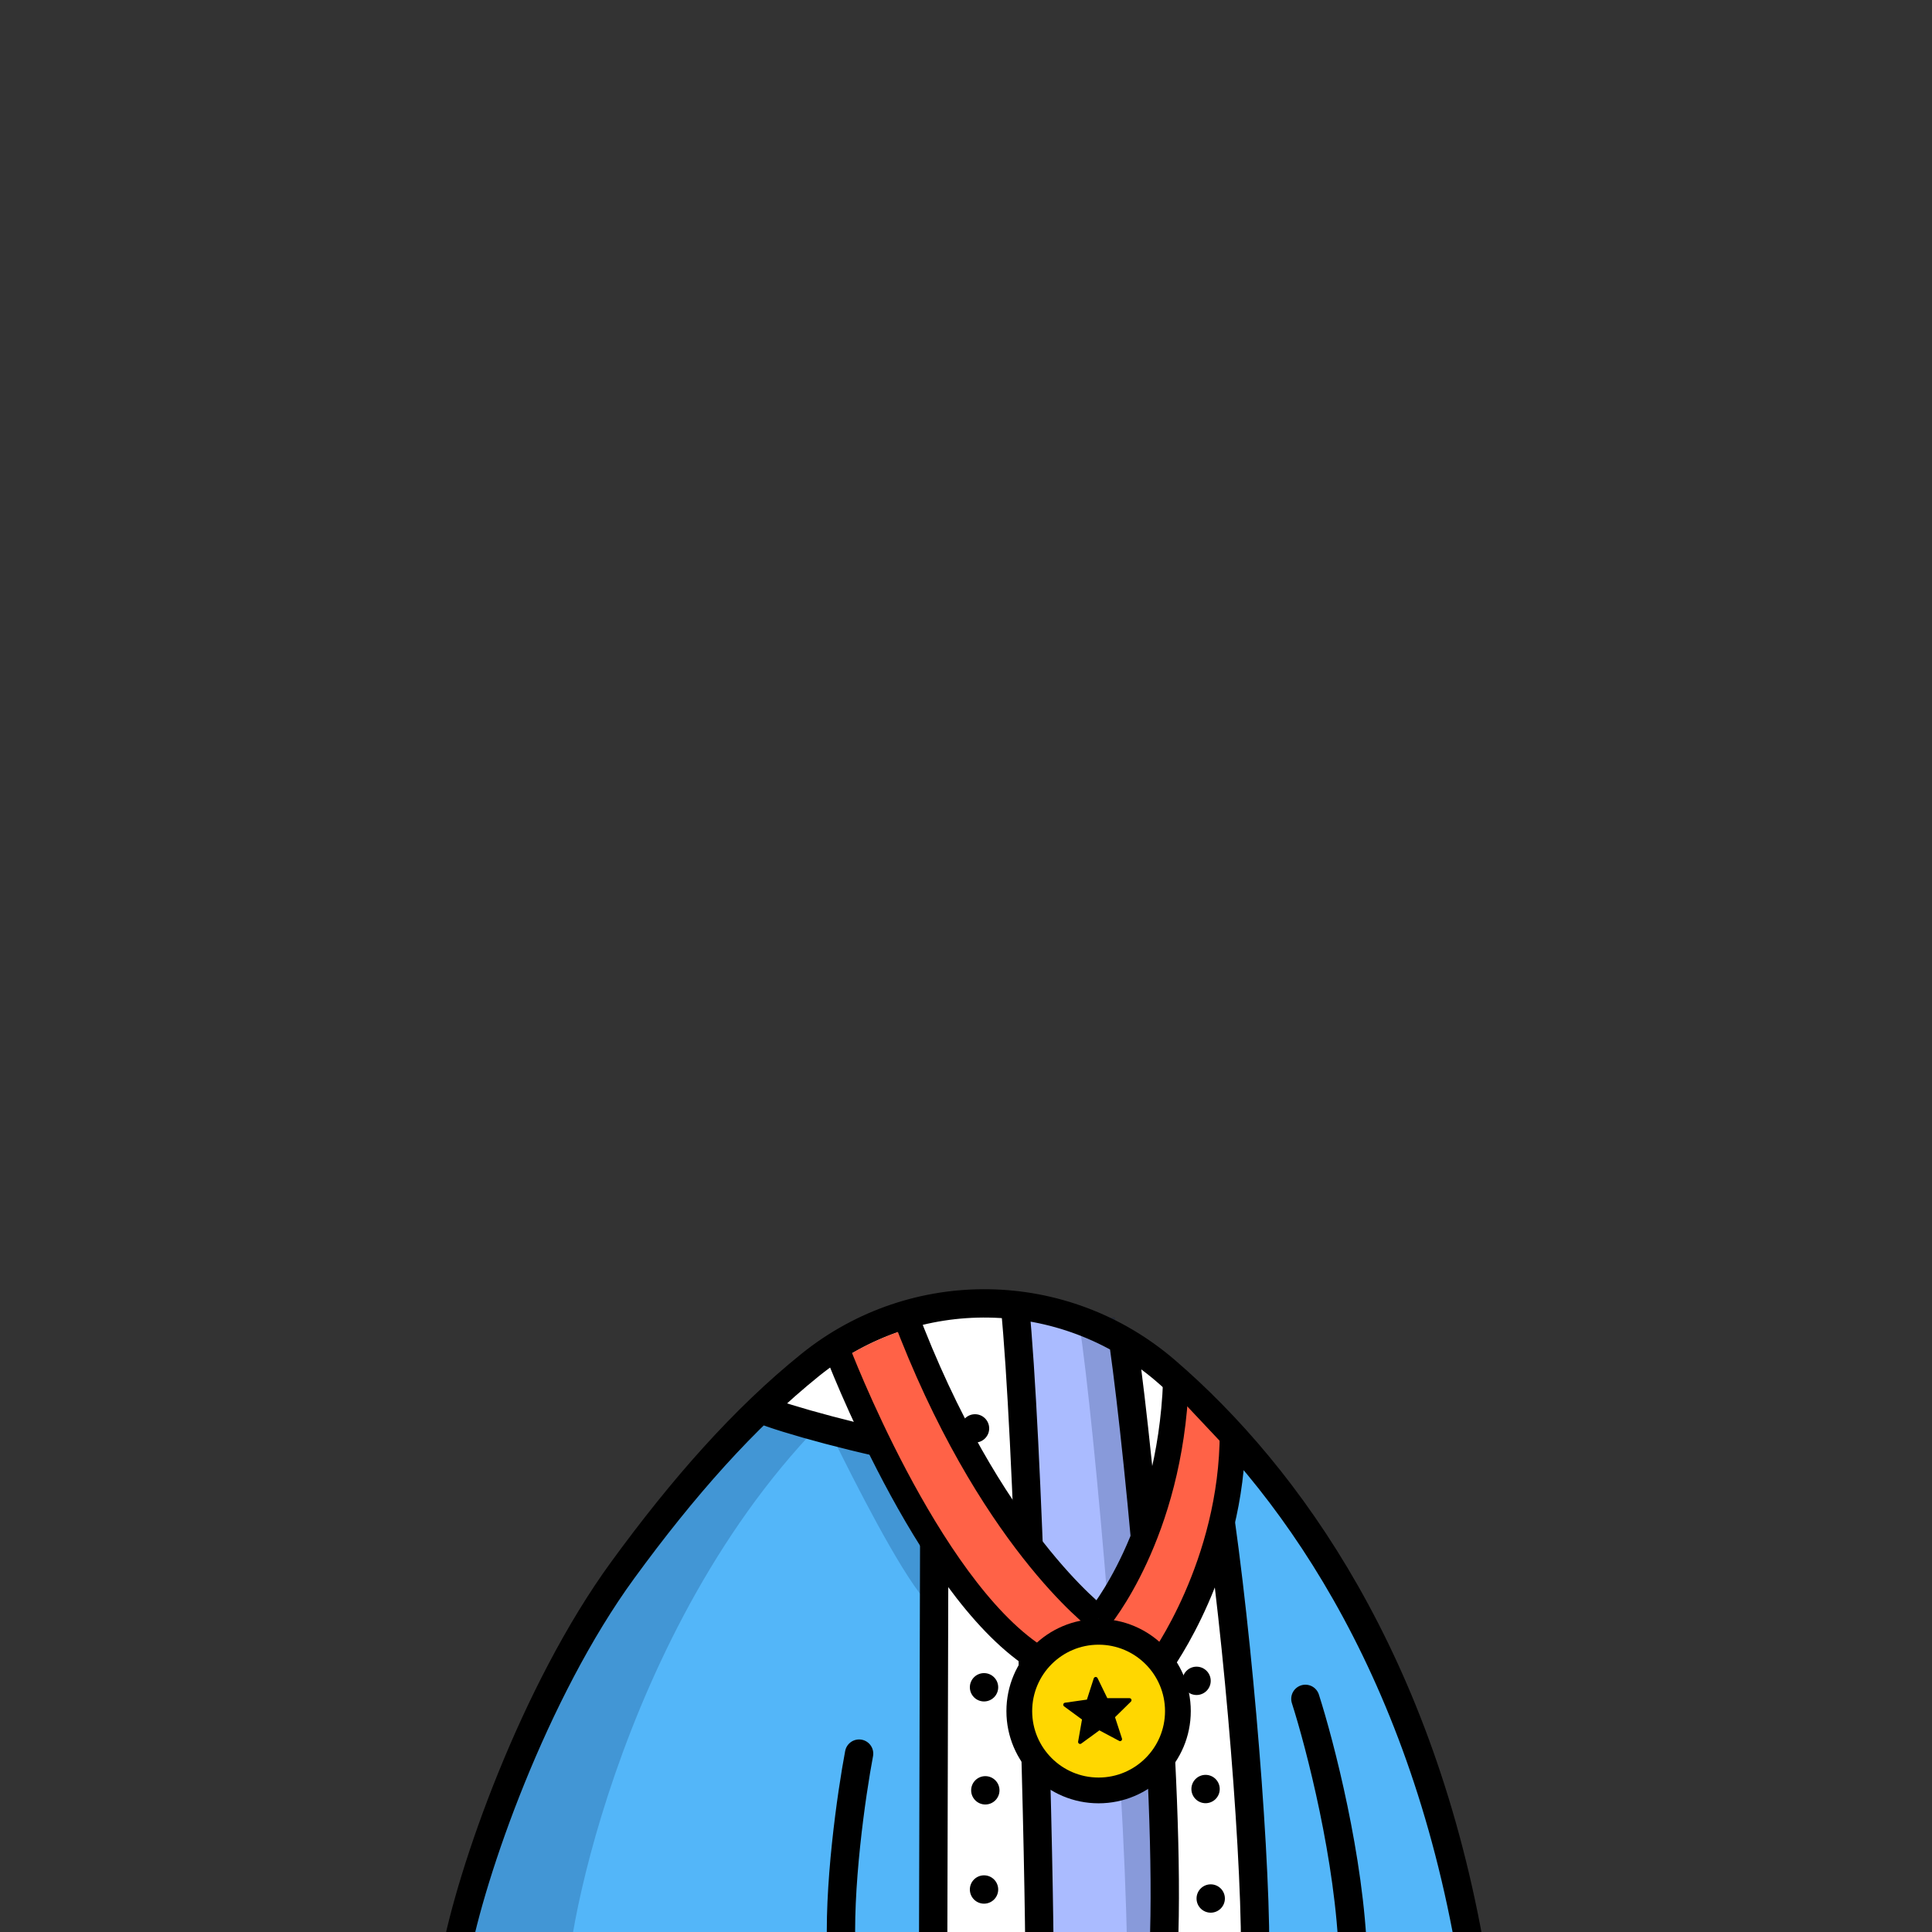 <svg width="1500" height="1500" viewBox="0 0 1500 1500" fill="none" xmlns="http://www.w3.org/2000/svg">
<rect x="0" y="0" width="1500" height="1500" fill="#333333" stroke="none"/>
<g clip-path="url(#clip0_949_2373)">
<path d="M773 1011.5C543.4 1029.9 398.667 1353.5 355 1513H1138.5C1075.7 1127 868.667 1017.83 773 1011.5Z" fill="#53B6F9"/>
<path d="M800 1291L805.5 1506.5H902.5V1390L886 1181L872 1038L834 1021L785 1010L790.5 1088.5L800 1291Z" fill="#AABBFF"/>
<path d="M749.5 1019.5C536 1134 457.448 1414.63 443.159 1511H353.699C350.414 1508.73 357.049 1471.27 409.87 1339.62C462.691 1207.98 569.086 1113.24 605.384 1082.33L674 1033.5L749.5 1019.5Z" fill="#001647" fill-opacity="0.2"/>
<path d="M875 1511C872.6 1367.4 850.167 1109 838 1027.67L865.5 1022.5L896 1309L909.5 1511H875Z" fill="#001647" fill-opacity="0.2"/>
<path d="M718 1242C697.6 1218 663.167 1149.67 648.5 1120H682L723 1198L718 1242Z" fill="#001647" fill-opacity="0.2"/>
<path d="M799 1248.5L806 1516L725.5 1511L723.5 1130.5L593.5 1092.5L613 1067.5L690.5 1026L784 1007L799 1248.5Z" fill="white"/>
<path d="M902.5 1330V1511L973 1516L961 1301L943 1140L961 1117.5L865.5 1037L876.5 1111.5L902.5 1330Z" fill="white"/>
<path d="M353.5 1519.5C365.5 1454.33 414.5 1313.6 483.5 1219C530.101 1155.11 577.468 1101.29 629.141 1059.66C710.278 994.299 826.037 996.323 905.02 1064.27C1000.08 1146.05 1103.44 1290.29 1142.5 1519.5M1013.5 1319C1024.83 1354.33 1048.1 1443.9 1050.5 1519.5M667 1361.5C661.167 1392.33 650.3 1467.1 653.5 1519.5M590.5 1094C608.32 1101.43 669.069 1118.55 723.843 1128.21C724.803 1128.38 725.498 1129.21 725.496 1130.19L724.5 1513M807 1513C806.167 1411.5 798 1113.2 788 1014M872.5 1044.5C885 1133.33 909.1 1383.4 903.5 1513M974.5 1513C974.5 1426.32 958.715 1241.65 941.192 1138.62C941.071 1137.91 941.343 1137.22 941.899 1136.76L960.5 1121.5" stroke="black" stroke-width="22" stroke-linecap="round"/>
<circle cx="765" cy="1390" r="11" fill="black"/>
<circle cx="764" cy="1467" r="11" fill="black"/>
<circle cx="940" cy="1474" r="11" fill="black"/>
<circle cx="764" cy="1310" r="11" fill="black"/>
<circle cx="764" cy="1235" r="11" fill="black"/>
<circle cx="762" cy="1171" r="11" fill="black"/>
<circle cx="757" cy="1109" r="11" fill="black"/>
<circle cx="913" cy="1108" r="11" fill="black"/>
<circle cx="913" cy="1163" r="11" fill="black"/>
<circle cx="922" cy="1228" r="11" fill="black"/>
<circle cx="929" cy="1305" r="11" fill="black"/>
<circle cx="936" cy="1389" r="11" fill="black"/>
<circle cx="682" cy="1087" r="11" fill="black"/>
<path d="M828.502 1280.02L860.782 1271.89L865.092 1260.61L835.602 1255.08L778.062 1187.13L707.5 1030.5L697.234 1034.13C682.456 1039.36 668.293 1046.19 655 1054.5L692.472 1154.76L744.972 1226.69L807.012 1284.02L828.502 1280.02Z" fill="#FF6247"/>
<path d="M852.95 1256.94C852.95 1256.94 767.5 1193.5 702 1019" stroke="black" stroke-width="20" stroke-miterlimit="10"/>
<path d="M650 1048.5C650 1048.5 719 1230.5 803.012 1286.02" stroke="black" stroke-width="20" stroke-miterlimit="10"/>
<path d="M869 1245.5L851 1272.5L865.5 1267.5L908 1289L959.5 1132L920 1090L869 1245.5Z" fill="#FF6247"/>
<path d="M852.949 1256.94C852.949 1256.94 908.5 1191.5 913 1072.5" stroke="black" stroke-width="20" stroke-miterlimit="10"/>
<path d="M900.91 1291.7C900.91 1291.7 957 1215.5 957 1112" stroke="black" stroke-width="20" stroke-miterlimit="10"/>
<path d="M852.949 1390.08C886.953 1390.08 914.519 1362.52 914.519 1328.51C914.519 1294.51 886.953 1266.94 852.949 1266.94C818.945 1266.94 791.379 1294.51 791.379 1328.51C791.379 1362.52 818.945 1390.08 852.949 1390.08Z" fill="#FFD700" stroke="black" stroke-width="20" stroke-miterlimit="10"/>
<path d="M868.899 1351.61L853.566 1343.44L839.499 1353.71C839.247 1353.89 838.949 1353.99 838.64 1354C838.332 1354.01 838.028 1353.93 837.766 1353.76C837.504 1353.6 837.296 1353.36 837.169 1353.08C837.041 1352.8 837 1352.48 837.05 1352.18L840.056 1335.02L826.135 1324.8C825.886 1324.61 825.698 1324.36 825.593 1324.07C825.488 1323.78 825.472 1323.46 825.546 1323.16C825.62 1322.86 825.781 1322.59 826.009 1322.38C826.238 1322.17 826.523 1322.03 826.828 1321.99L843.881 1319.56L849.216 1302.99C849.333 1302.71 849.524 1302.48 849.766 1302.3C850.009 1302.13 850.295 1302.03 850.593 1302C850.89 1301.98 851.188 1302.04 851.453 1302.18C851.718 1302.32 851.941 1302.52 852.097 1302.78L859.724 1318.45H876.943C877.253 1318.45 877.556 1318.54 877.812 1318.72C878.069 1318.89 878.268 1319.14 878.385 1319.42C878.502 1319.71 878.53 1320.03 878.468 1320.33C878.405 1320.64 878.253 1320.91 878.032 1321.13L865.695 1333.23L871.098 1349.78C871.191 1350.08 871.195 1350.39 871.109 1350.69C871.023 1350.99 870.851 1351.25 870.615 1351.45C870.378 1351.65 870.088 1351.78 869.781 1351.81C869.474 1351.85 869.163 1351.79 868.889 1351.65L868.899 1351.61Z" fill="black"/>
</g>
<defs>
<clipPath id="clip0_949_2373">
<rect width="1500" height="1500" fill="white"/>
</clipPath>
</defs>
</svg>
